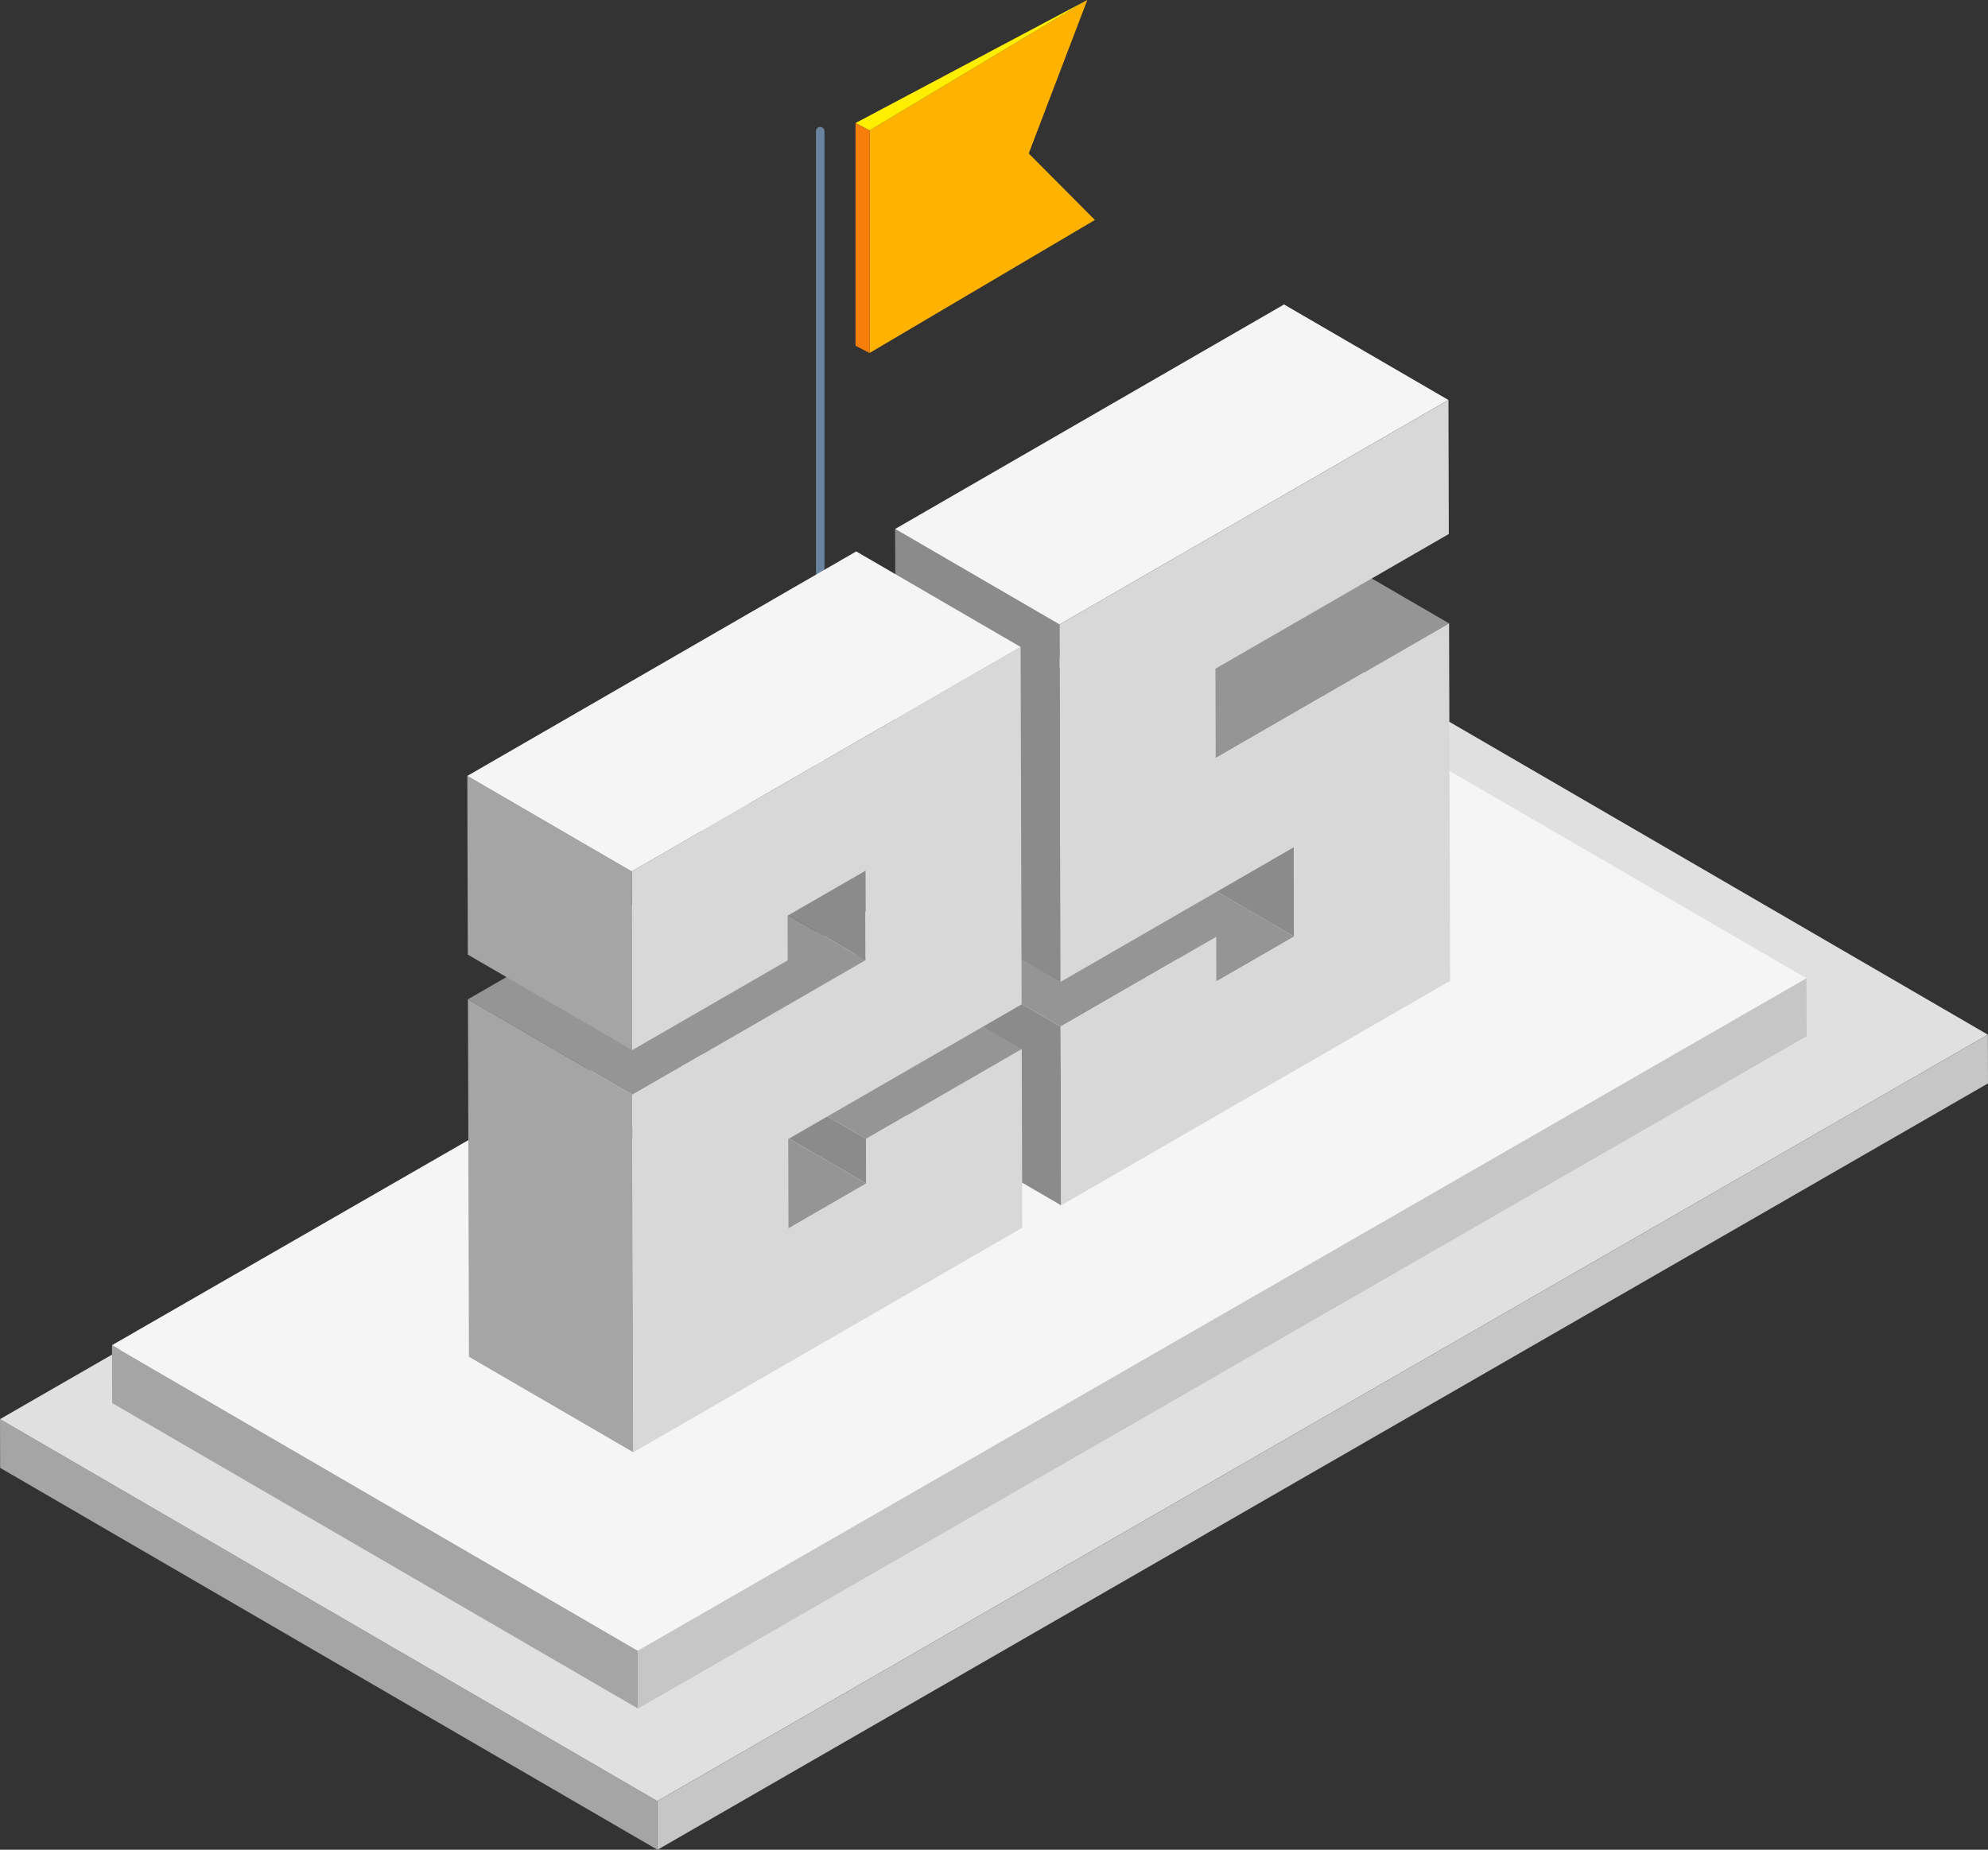 <svg xmlns="http://www.w3.org/2000/svg" width="335" height="311.777" viewBox="0 0 335 311.777">
  <rect x="0" y="0" width="335" height="311.777" fill="#333333" stroke="none"/>
  <g id="Group_644" data-name="Group 644" transform="translate(-616.419 -422.014)">
    <g id="Group_115" data-name="Group 115" transform="translate(754.633 422.014)">
      <line id="Line_19" data-name="Line 19" y1="156.601" transform="translate(0 22.104)" fill="none" stroke="#6a84a0" stroke-linecap="round" stroke-linejoin="round" stroke-width="1.427"/>
      <path id="Path_106" data-name="Path 106" d="M756.284,444l36.7-21.988-9.871,25.869,11.151,11.209-37.978,22.42Z" transform="translate(-747.974 -422.014)" fill="#ffb300"/>
      <path id="Path_107" data-name="Path 107" d="M793.089,422.014,754.03,442.757,756.391,444Z" transform="translate(-748.081 -422.014)" fill="#fe0"/>
      <path id="Path_108" data-name="Path 108" d="M754.03,441.819v37.527l2.361,1.223v-37.5Z" transform="translate(-748.081 -421.071)" fill="#f77e0b"/>
    </g>
    <g id="Group_618" data-name="Group 618" transform="translate(616.419 532.039)">
      <g id="Group_617" data-name="Group 617" style="isolation: isolate">
        <g id="Group_614" data-name="Group 614" transform="translate(0 129.171)">
          <path id="Path_773" data-name="Path 773" d="M727.187,714.712,616.419,650.34l.024,8.211,110.768,64.371Z" transform="translate(-616.419 -650.34)" fill="#a5a5a5"/>
        </g>
        <g id="Group_615" data-name="Group 615">
          <path id="Path_774" data-name="Path 774" d="M951.4,591.409,840.627,527.039,616.419,656.21l110.768,64.373Z" transform="translate(-616.419 -527.039)" fill="#e0e0e0"/>
        </g>
        <g id="Group_616" data-name="Group 616" transform="translate(110.768 64.371)">
          <path id="Path_775" data-name="Path 775" d="M722.153,717.657l.024,8.209L946.385,596.693l-.024-8.209Z" transform="translate(-722.153 -588.484)" fill="#c6c6c6"/>
        </g>
      </g>
    </g>
    <g id="Group_623" data-name="Group 623" transform="translate(635.289 535.408)">
      <g id="Group_622" data-name="Group 622" style="isolation: isolate">
        <g id="Group_619" data-name="Group 619" transform="translate(0 113.337)">
          <path id="Path_776" data-name="Path 776" d="M723.046,689.938l-88.615-51.5.027,9.754,88.615,51.5Z" transform="translate(-634.431 -638.442)" fill="#a5a5a5"/>
        </g>
        <g id="Group_620" data-name="Group 620">
          <path id="Path_777" data-name="Path 777" d="M919.975,581.751l-88.615-51.5L634.431,643.592l88.615,51.5Z" transform="translate(-634.431 -530.255)" fill="#f5f5f5"/>
        </g>
        <g id="Group_621" data-name="Group 621" transform="translate(88.615 51.497)">
          <path id="Path_778" data-name="Path 778" d="M719.019,692.749l.027,9.754,196.93-113.335-.027-9.756Z" transform="translate(-719.019 -579.411)" fill="#c6c6c6"/>
        </g>
      </g>
    </g>
    <g id="Group_643" data-name="Group 643" transform="translate(695.16 473.332)">
      <g id="Group_632" data-name="Group 632" transform="translate(72.091)" style="isolation: isolate">
        <g id="Group_624" data-name="Group 624" transform="translate(26.431 90.443)">
          <path id="Path_779" data-name="Path 779" d="M813.33,581l-27.7-16.1,13.109-7.568,27.7,16.1Z" transform="translate(-785.626 -557.333)" fill="#959595"/>
        </g>
        <g id="Group_625" data-name="Group 625" transform="translate(39.496 75.381)">
          <path id="Path_780" data-name="Path 780" d="M825.845,574.118l-27.7-16.1-.043-15.063,27.7,16.1Z" transform="translate(-798.098 -542.955)" fill="#8b8b8b"/>
        </g>
        <g id="Group_626" data-name="Group 626" transform="translate(0.192 90.48)">
          <path id="Path_781" data-name="Path 781" d="M788.284,588.6l-27.7-16.1L786.8,557.368l27.7,16.1Z" transform="translate(-760.58 -557.368)" fill="#959595"/>
        </g>
        <g id="Group_627" data-name="Group 627" transform="translate(0.192 105.617)">
          <path id="Path_782" data-name="Path 782" d="M788.37,618.042l-27.7-16.1-.085-30.125,27.7,16.1Z" transform="translate(-760.58 -571.817)" fill="#8b8b8b"/>
        </g>
        <g id="Group_628" data-name="Group 628" transform="translate(26.324 37.65)">
          <path id="Path_783" data-name="Path 783" d="M813.228,545.744l-27.7-16.1,39.326-22.7,27.7,16.1Z" transform="translate(-785.524 -506.939)" fill="#959595"/>
        </g>
        <g id="Group_629" data-name="Group 629" transform="translate(0 37.841)">
          <path id="Path_784" data-name="Path 784" d="M788.272,583.466l-27.7-16.1-.171-60.244,27.7,16.1Z" transform="translate(-760.396 -507.121)" fill="#8b8b8b"/>
        </g>
        <g id="Group_630" data-name="Group 630">
          <path id="Path_785" data-name="Path 785" d="M788.1,524.941l-27.7-16.1L825.939,471l27.7,16.1Z" transform="translate(-760.396 -471)" fill="#f5f5f5"/>
        </g>
        <g id="Group_631" data-name="Group 631" transform="translate(27.705 16.1)">
          <path id="Path_786" data-name="Path 786" d="M852.384,486.368l.064,22.587-39.326,22.7.043,15.063,39.326-22.7.171,60.251L787.119,622.11l-.085-30.125,26.217-15.136.021,7.531,13.109-7.568-.043-15.063-39.326,22.7-.171-60.244Z" transform="translate(-786.842 -486.368)" fill="#d8d8d8"/>
        </g>
      </g>
      <g id="Group_642" data-name="Group 642" transform="translate(0 41.625)" style="isolation: isolate">
        <g id="Group_633" data-name="Group 633" transform="translate(39.512 82.912)">
          <path id="Path_787" data-name="Path 787" d="M757.024,613.509l-27.7-16.1-.021-7.531,27.7,16.1Z" transform="translate(-729.298 -589.878)" fill="#8b8b8b"/>
        </g>
        <g id="Group_634" data-name="Group 634" transform="translate(39.512 67.776)">
          <path id="Path_788" data-name="Path 788" d="M757,606.666l-27.7-16.1,26.217-15.136,27.7,16.1Z" transform="translate(-729.298 -575.429)" fill="#959595"/>
        </g>
        <g id="Group_635" data-name="Group 635" transform="translate(26.425 90.443)">
          <path id="Path_789" data-name="Path 789" d="M744.51,620.735l-27.7-16.1,13.108-7.568,27.7,16.1Z" transform="translate(-716.805 -597.067)" fill="#959595"/>
        </g>
        <g id="Group_636" data-name="Group 636" transform="translate(39.384 37.724)">
          <path id="Path_790" data-name="Path 790" d="M756.923,577.906l-27.7-16.1-.043-15.063,27.7,16.1Z" transform="translate(-729.175 -546.743)" fill="#8b8b8b"/>
        </g>
        <g id="Group_637" data-name="Group 637" transform="translate(0.107 52.787)">
          <path id="Path_791" data-name="Path 791" d="M719.388,599.923l-27.7-16.1,39.32-22.7,27.7,16.1Z" transform="translate(-691.683 -561.121)" fill="#959595"/>
        </g>
        <g id="Group_638" data-name="Group 638" transform="translate(0.107 75.488)">
          <path id="Path_792" data-name="Path 792" d="M719.559,659.142l-27.7-16.1-.171-60.251,27.7,16.1Z" transform="translate(-691.683 -582.791)" fill="#a5a5a5"/>
        </g>
        <g id="Group_639" data-name="Group 639" transform="translate(27.705 16.1)">
          <path id="Path_793" data-name="Path 793" d="M783.564,526.1l.171,60.244-39.326,22.7.043,15.063,13.109-7.568-.021-7.531,26.217-15.136L783.841,624,718.3,661.841l-.171-60.251,39.32-22.7-.043-15.063L744.3,571.394l.021,7.531-26.211,15.133-.085-30.119Z" transform="translate(-718.027 -526.102)" fill="#d8d8d8"/>
        </g>
        <g id="Group_640" data-name="Group 640" transform="translate(0 37.838)">
          <path id="Path_794" data-name="Path 794" d="M719.371,593.071l-27.7-16.1-.085-30.119,27.7,16.1Z" transform="translate(-691.581 -546.852)" fill="#a5a5a5"/>
        </g>
        <g id="Group_641" data-name="Group 641">
          <path id="Path_795" data-name="Path 795" d="M719.286,564.671l-27.7-16.1,65.537-37.838,27.7,16.1Z" transform="translate(-691.581 -510.733)" fill="#f5f5f5"/>
        </g>
      </g>
    </g>
  </g>
</svg>
